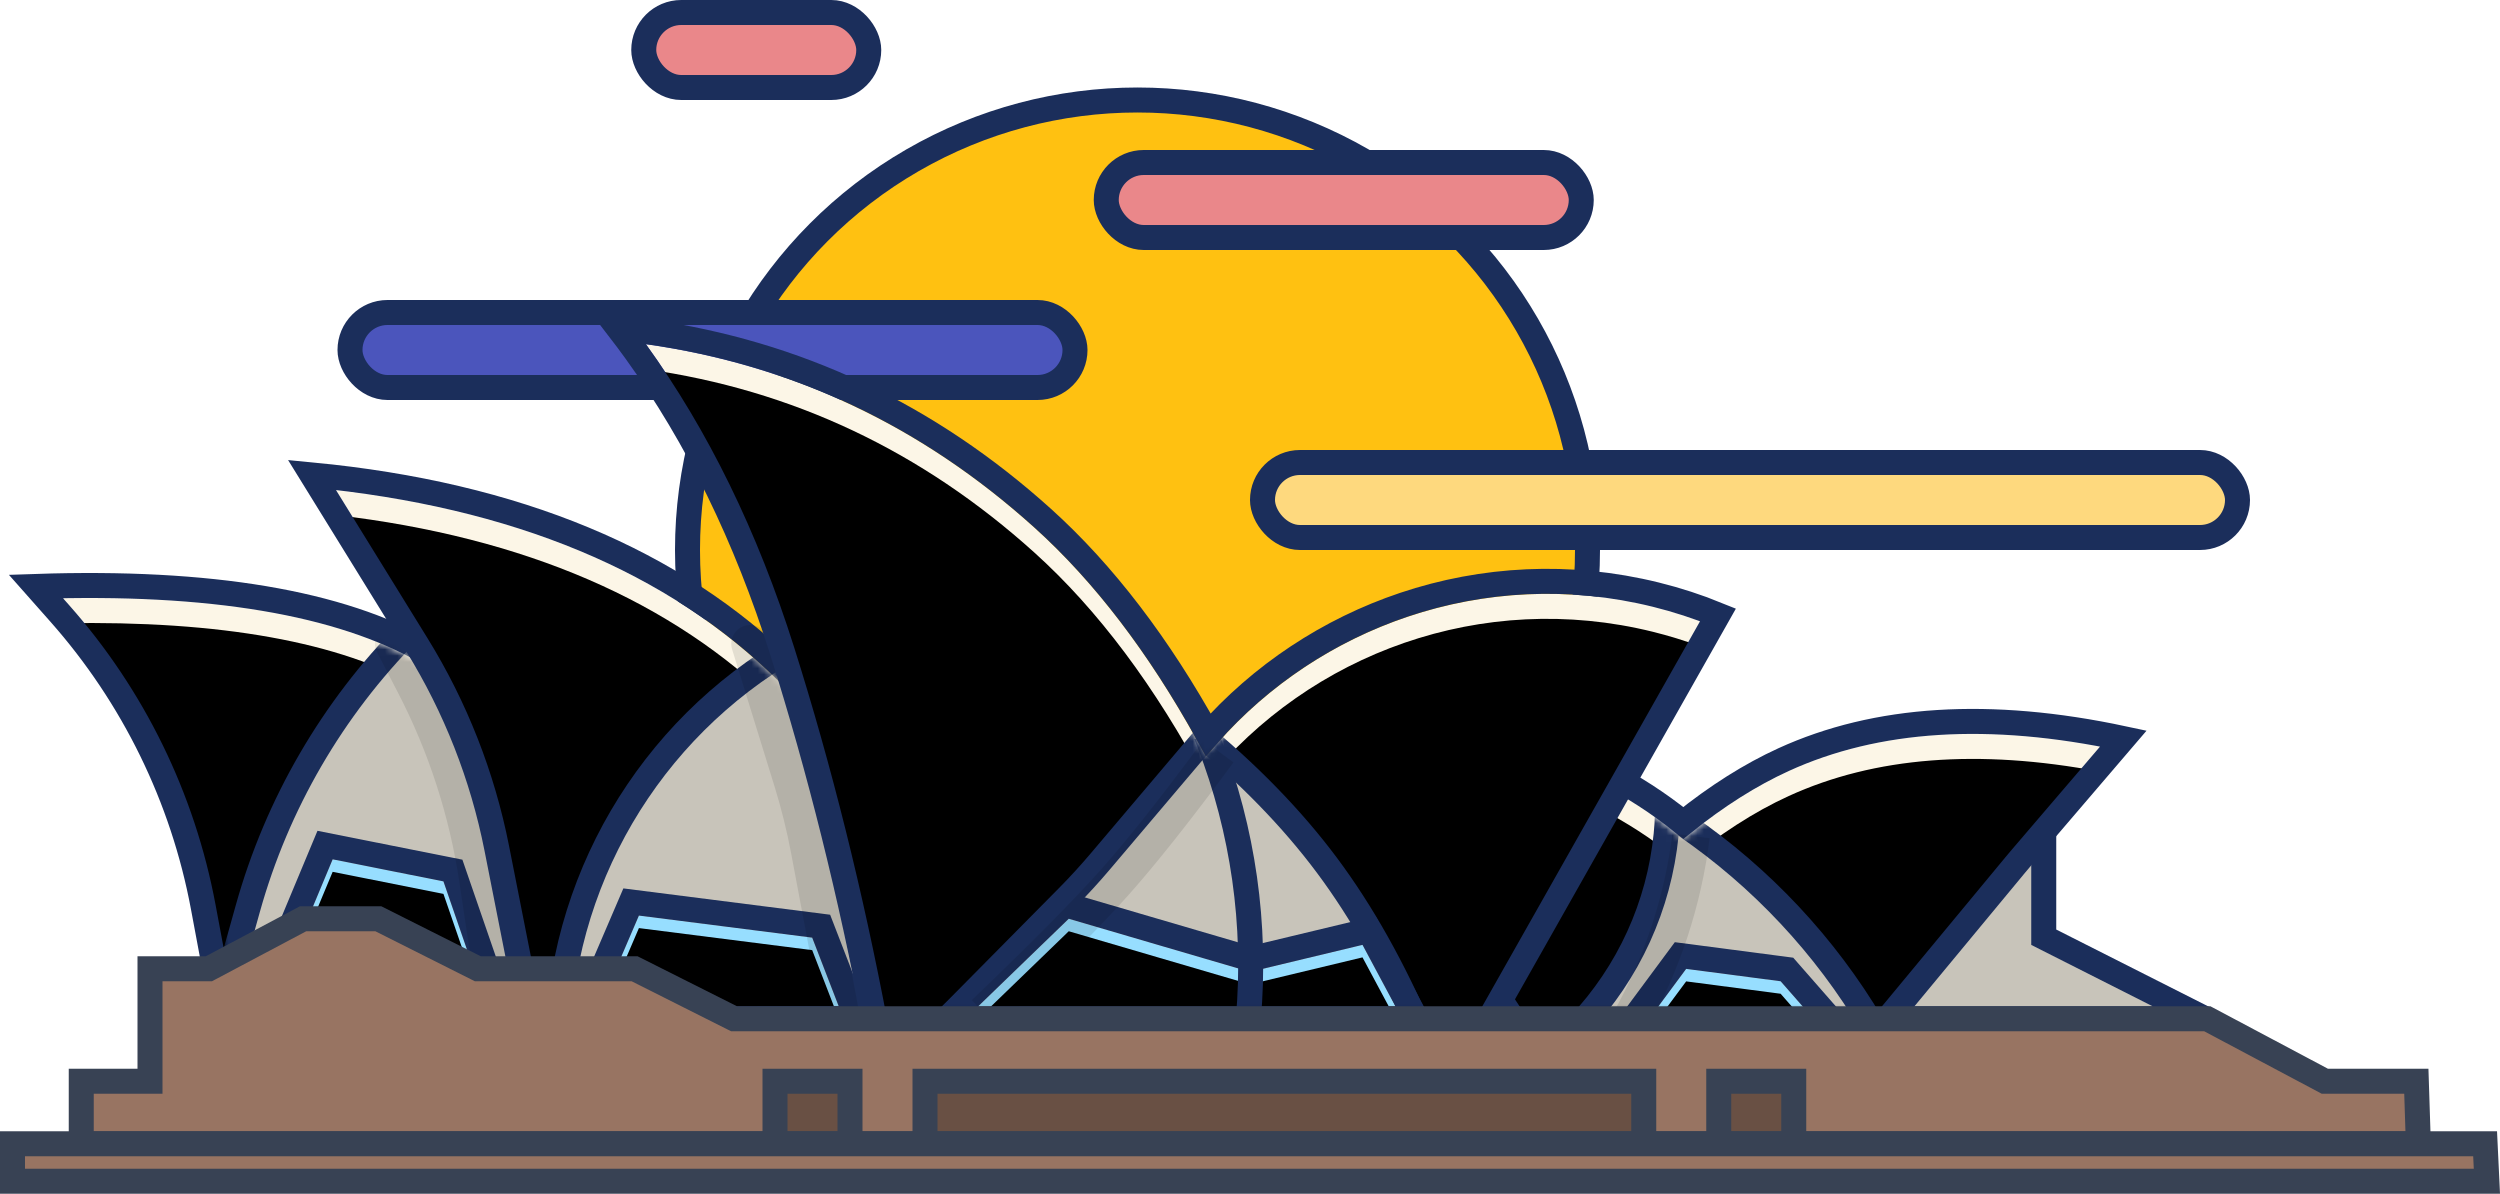 <svg xmlns="http://www.w3.org/2000/svg" xmlns:xlink="http://www.w3.org/1999/xlink" width="400" height="191" viewBox="0 0 400 191">
  <defs>
    <path id="sydney-opera-house-a" d="M29.687,44.81 L0.896,1.437 C20.914,-1.448 40.549,4.638 55.21,17.08 C60.899,12.351 66.531,8.714 72.106,6.167 C85.83,-0.1 102.427,-1.4 121.896,2.267 L107.837,18.692 C107.484,19.104 107.135,19.518 106.79,19.936 L86.19,44.81 L29.687,44.81 Z"/>
    <filter id="sydney-opera-house-b" width="115.2%" height="126.9%" x="-7.3%" y="-13.5%" filterUnits="objectBoundingBox">
      <feOffset dy="4" in="SourceAlpha" result="shadowOffsetInner1"/>
      <feComposite in="shadowOffsetInner1" in2="SourceAlpha" k2="-1" k3="1" operator="arithmetic" result="shadowInnerInner1"/>
      <feColorMatrix in="shadowInnerInner1" values="0 0 0 0 1   0 0 0 0 1   0 0 0 0 1  0 0 0 1 0"/>
    </filter>
    <polygon id="sydney-opera-house-d" points="12.734 21.282 27.85 23.261 32.229 28.261 7.563 28.261"/>
    <filter id="sydney-opera-house-e" width="176.1%" height="247.2%" x="-36.3%" y="-75.5%" filterUnits="objectBoundingBox">
      <feOffset dy="2" in="SourceAlpha" result="shadowOffsetInner1"/>
      <feComposite in="shadowOffsetInner1" in2="SourceAlpha" k2="-1" k3="1" operator="arithmetic" result="shadowInnerInner1"/>
      <feColorMatrix in="shadowInnerInner1" values="0 0 0 0 1   0 0 0 0 1   0 0 0 0 1  0 0 0 1 0"/>
    </filter>
    <path id="sydney-opera-house-f" d="M94,66.592 C82.183,36.582 69.879,17.922 57.088,10.612 C44.297,3.303 25.268,-0.131 0,0.311 L0.985,1.424 C12.981,14.978 21.073,31.533 24.399,49.325 L27.627,66.592 L27.627,66.592 L94,66.592 Z"/>
    <filter id="sydney-opera-house-g" width="119.8%" height="118.1%" x="-11.4%" y="-9%" filterUnits="objectBoundingBox">
      <feOffset dy="4" in="SourceAlpha" result="shadowOffsetInner1"/>
      <feComposite in="shadowOffsetInner1" in2="SourceAlpha" k2="-1" k3="1" operator="arithmetic" result="shadowInnerInner1"/>
      <feColorMatrix in="shadowInnerInner1" values="0 0 0 0 1   0 0 0 0 1   0 0 0 0 1  0 0 0 1 0"/>
    </filter>
    <polygon id="sydney-opera-house-i" points="16.148 39.085 33.873 42.614 41.11 63.592 5.923 63.592"/>
    <filter id="sydney-opera-house-j" width="138.7%" height="143.1%" x="-19.9%" y="-22.7%" filterUnits="objectBoundingBox">
      <feOffset dy="2" in="SourceAlpha" result="shadowOffsetInner1"/>
      <feComposite in="shadowOffsetInner1" in2="SourceAlpha" k2="-1" k3="1" operator="arithmetic" result="shadowInnerInner1"/>
      <feColorMatrix in="shadowInnerInner1" values="0 0 0 0 1   0 0 0 0 1   0 0 0 0 1  0 0 0 1 0"/>
    </filter>
    <path id="sydney-opera-house-k" d="M118.372,83.592 C103.766,65.155 87.937,47.5 70.885,30.626 C53.833,13.752 30.205,3.543 0,0 L14.655,23.726 C20.95,33.917 25.362,45.155 27.683,56.906 L32.952,83.592 L32.952,83.592 L118.372,83.592 Z"/>
    <filter id="sydney-opera-house-l" width="116.9%" height="115.5%" x="-8.2%" y="-8.3%" filterUnits="objectBoundingBox">
      <feOffset dy="4" in="SourceAlpha" result="shadowOffsetInner1"/>
      <feComposite in="shadowOffsetInner1" in2="SourceAlpha" k2="-1" k3="1" operator="arithmetic" result="shadowInnerInner1"/>
      <feColorMatrix in="shadowInnerInner1" values="0 0 0 0 1   0 0 0 0 1   0 0 0 0 1  0 0 0 1 0"/>
    </filter>
    <polygon id="sydney-opera-house-n" points="10.672 52.391 38.397 55.92 42.633 66.877 4.446 66.898"/>
    <filter id="sydney-opera-house-o" width="136.4%" height="171.4%" x="-18.5%" y="-36.9%" filterUnits="objectBoundingBox">
      <feOffset dy="2" in="SourceAlpha" result="shadowOffsetInner1"/>
      <feComposite in="shadowOffsetInner1" in2="SourceAlpha" k2="-1" k3="1" operator="arithmetic" result="shadowInnerInner1"/>
      <feColorMatrix in="shadowInnerInner1" values="0 0 0 0 1   0 0 0 0 1   0 0 0 0 1  0 0 0 1 0"/>
    </filter>
    <path id="sydney-opera-house-p" d="M38.381,106.933 C34.464,86.522 29.577,67.048 23.719,48.511 C17.861,29.973 9.955,13.803 -4.54747351e-13,0 C23.412,3.303 44.131,13.083 62.155,29.34 C72.32,38.509 81.47,50.732 89.605,66.011 C106.236,45.493 133.794,35.256 161.127,42.022 C163.678,42.654 166.191,43.428 168.655,44.34 L133.263,106.933 Z"/>
    <filter id="sydney-opera-house-q" width="111%" height="112.4%" x="-6.4%" y="-6.8%" filterUnits="objectBoundingBox">
      <feOffset dy="4" in="SourceAlpha" result="shadowOffsetInner1"/>
      <feComposite in="shadowOffsetInner1" in2="SourceAlpha" k2="-1" k3="1" operator="arithmetic" result="shadowInnerInner1"/>
      <feColorMatrix in="shadowInnerInner1" values="0 0 0 0 1   0 0 0 0 1   0 0 0 0 1  0 0 0 1 0"/>
    </filter>
    <polygon id="sydney-opera-house-s" points="19 26.092 48 34.592 66 30.272 71.257 40.092 4.5 40.114"/>
    <filter id="sydney-opera-house-t" width="127.8%" height="174.9%" x="-16.3%" y="-39.2%" filterUnits="objectBoundingBox">
      <feOffset dy="2" in="SourceAlpha" result="shadowOffsetInner1"/>
      <feComposite in="shadowOffsetInner1" in2="SourceAlpha" k2="-1" k3="1" operator="arithmetic" result="shadowInnerInner1"/>
      <feColorMatrix in="shadowInnerInner1" values="0 0 0 0 1   0 0 0 0 1   0 0 0 0 1  0 0 0 1 0"/>
    </filter>
  </defs>
  <g fill="none" fill-rule="evenodd">
    <g transform="translate(214.104 117.19)">
      <path fill="#C8C4BA" stroke="#1B2E5B" stroke-linecap="round" stroke-width="4" d="M112.896,14.217 L112.896,32.766 L138.697,45.81 L75.308,45.81 L75.308,14.217 L112.896,14.217 Z"/>
      <mask id="sydney-opera-house-c" fill="#fff">
        <use xlink:href="#sydney-opera-house-a"/>
      </mask>
      <g stroke-linecap="round">
        <use fill="#FCF6E7" xlink:href="#sydney-opera-house-a"/>
        <use fill="#000" filter="url(#sydney-opera-house-b)" xlink:href="#sydney-opera-house-a"/>
        <path stroke="#1B2E5B" stroke-width="4" d="M71.275,4.348 C86.112,-2.427 104.223,-3.595 125.632,0.978 L125.632,0.978 L109.356,19.993 C109.011,20.396 108.669,20.802 108.33,21.211 L108.33,21.211 L87.131,46.81 L28.614,46.81 L-2.477,-0.029 C18.599,-4.011 39.512,1.785 55.219,14.49 C60.62,10.146 65.975,6.769 71.275,4.348 Z"/>
      </g>
      <g stroke-linecap="round" mask="url(#sydney-opera-house-c)">
        <g transform="translate(42.947 16.549)">
          <path fill="#C8C4BA" stroke="#1B2E5B" stroke-width="4" d="M9.753,-3.57 C10.73,-2.946 11.697,-2.306 12.653,-1.648 C24.779,6.692 34.965,17.57 42.496,30.247 L42.496,30.247 L-4.386,30.262 C3.548,21.854 8.402,11.153 9.529,-0.198 C9.641,-1.321 9.715,-2.446 9.753,-3.57 Z"/>
          <use fill="#97DEFF" xlink:href="#sydney-opera-house-d"/>
          <use fill="#000" filter="url(#sydney-opera-house-e)" xlink:href="#sydney-opera-house-d"/>
          <path stroke="#1B2E5B" stroke-width="4" d="M11.827,19.146 L28.858,21.376 L36.639,30.261 L3.593,30.261 L11.827,19.146 Z"/>
        </g>
      </g>
      <path stroke="#000" stroke-opacity=".1" stroke-width="6" d="M56.466,16.549 C55.162,26.942 51.859,36.985 46.739,46.124 L46.687,46.217 L46.687,46.217"/>
    </g>
    <g stroke="#1B2E5B" stroke-width="4" transform="translate(54)">
      <circle cx="128" cy="88" r="72" fill="#FFC111" stroke-linecap="round" stroke-linejoin="round"/>
      <rect width="116" height="12" x="2" y="50" fill="#4B55BC" rx="6"/>
      <rect width="156" height="12" x="148" y="74" fill="#FED97E" rx="6"/>
      <rect width="76" height="12" x="123" y="26" fill="#EA878A" rx="6"/>
      <rect width="36" height="12" x="49" y="2" fill="#EA878A" rx="6"/>
    </g>
    <g transform="translate(10.084 95.408)">
      <mask id="sydney-opera-house-h" fill="#fff">
        <use xlink:href="#sydney-opera-house-f"/>
      </mask>
      <g stroke-linecap="round">
        <use fill="#FCF6E7" xlink:href="#sydney-opera-house-f"/>
        <use fill="#000" filter="url(#sydney-opera-house-g)" xlink:href="#sydney-opera-house-f"/>
        <path stroke="#1B2E5B" stroke-width="4" d="M-4.342,-1.578 C23.556,-2.521 44.343,1.026 58.08,8.876 C71.499,16.544 84.542,36.342 96.923,68.592 L96.923,68.592 L25.966,68.592 L22.433,49.692 C19.174,32.256 11.243,16.032 -0.512,2.749 L-0.512,2.749 Z"/>
      </g>
      <g stroke-linecap="round" mask="url(#sydney-opera-house-h)">
        <g transform="translate(26.993 3)">
          <path fill="#C8C4BA" stroke="#1B2E5B" stroke-linejoin="round" stroke-width="4" d="M63.611,-2 L63.611,65.592 L-2.636,65.592 L2.583,46.929 C7.253,30.227 16.105,14.992 28.302,2.663 L28.302,2.663 L32.915,-2 L63.611,-2 Z"/>
          <use fill="#97DEFF" xlink:href="#sydney-opera-house-i"/>
          <use fill="#000" filter="url(#sydney-opera-house-j)" xlink:href="#sydney-opera-house-i"/>
          <path stroke="#1B2E5B" stroke-width="4" d="M14.933,36.803 L35.39,40.876 L43.915,65.592 L2.921,65.592 L14.933,36.803 Z"/>
        </g>
      </g>
      <path stroke="#000" stroke-linecap="round" stroke-linejoin="round" stroke-opacity=".1" stroke-width="6" d="M52.916,7.592 L56.26,14.047 C61.329,23.829 64.747,34.38 66.375,45.276 L68.103,56.839 L68.103,56.839" mask="url(#sydney-opera-house-h)"/>
    </g>
    <g transform="translate(53.759 78.408)">
      <mask id="sydney-opera-house-m" fill="#fff">
        <use xlink:href="#sydney-opera-house-k"/>
      </mask>
      <g stroke-linecap="round">
        <use fill="#FCF6E7" xlink:href="#sydney-opera-house-k"/>
        <use fill="#000" filter="url(#sydney-opera-house-l)" xlink:href="#sydney-opera-house-k"/>
        <path stroke="#1B2E5B" stroke-width="4" d="M-3.846,-2.421 C28.838,0.716 54.196,11.298 72.292,29.204 C90.399,47.122 107.131,65.918 122.489,85.592 L122.489,85.592 L31.308,85.592 L25.72,57.294 C23.447,45.778 19.122,34.764 12.954,24.777 L12.954,24.777 Z"/>
      </g>
      <g stroke-linecap="round" mask="url(#sydney-opera-house-m)">
        <g transform="translate(37.795 15.694)">
          <path fill="#C8C4BA" stroke="#1B2E5B" stroke-linejoin="round" stroke-width="4" d="M67.446,-2.341 L67.446,69.313 L-2.183,69.081 C-0.232,42.426 15.706,18.888 39.591,7.145 L39.591,7.145 L54.835,-0.35 L67.446,-2.341 Z"/>
          <use fill="#97DEFF" xlink:href="#sydney-opera-house-n"/>
          <use fill="#000" filter="url(#sydney-opera-house-o)" xlink:href="#sydney-opera-house-n"/>
          <path stroke="#1B2E5B" stroke-width="4" d="M9.428,50.216 L39.832,54.086 L45.55,68.876 L1.411,68.9 L9.428,50.216 Z"/>
        </g>
      </g>
    </g>
    <g transform="translate(103.345 55.067)">
      <path stroke="#000" stroke-linecap="round" stroke-linejoin="round" stroke-opacity=".1" stroke-width="6" d="M16.655,47.933 L23.445,69.871 C24.572,73.514 25.491,77.219 26.195,80.967 L31.263,107.933 L31.263,107.933"/>
      <mask id="sydney-opera-house-r" fill="#fff">
        <use xlink:href="#sydney-opera-house-p"/>
      </mask>
      <g stroke-linecap="round">
        <use fill="#FCF6E7" xlink:href="#sydney-opera-house-p"/>
        <use fill="#000" filter="url(#sydney-opera-house-q)" xlink:href="#sydney-opera-house-p"/>
        <path stroke="#1B2E5B" stroke-width="4" d="M-4.397,-2.55 C-2.842,-2.391 -1.283,-2.201 0.279,-1.98 C24.09,1.379 45.163,11.321 63.495,27.855 C73.232,36.638 82.063,48.176 89.968,62.484 C98.412,52.902 109.262,45.728 121.315,41.685 C133.892,37.467 147.778,36.657 161.608,40.081 C164.989,40.918 168.306,41.998 171.533,43.314 L171.533,43.314 L134.43,108.933 L36.726,108.933 C32.773,88.01 27.802,68.07 21.812,49.113 C16.023,30.794 8.216,14.81 -1.622,1.17 C-2.524,-0.081 -3.45,-1.321 -4.397,-2.55 Z"/>
      </g>
      <g stroke-linecap="round" mask="url(#sydney-opera-house-r)">
        <g transform="translate(48.655 65.84)">
          <path fill="#C8C4BA" stroke="#1B2E5B" stroke-linejoin="round" stroke-width="4" d="M40.779,-2.824 C49.06,4.149 55.905,11.4 61.322,18.924 C66.884,26.65 71.871,35.84 76.274,46.5 L76.274,46.5 L-4.792,46.5 L18.869,22.582 C20.638,20.794 22.338,18.937 23.965,17.018 L23.965,17.018 Z"/>
          <use fill="#97DEFF" xlink:href="#sydney-opera-house-s"/>
          <use fill="#000" filter="url(#sydney-opera-house-t)" xlink:href="#sydney-opera-house-s"/>
          <path stroke="#1B2E5B" stroke-width="4" d="M18.446,23.846 L48.051,32.523 L67.035,27.967 L74.595,42.091 L-0.447,42.115 L18.446,23.846 Z"/>
        </g>
      </g>
      <path stroke="#1B2E5B" stroke-width="4" d="M89.626,62.477 L90.126,63.769 C95.563,77.818 97.706,92.926 96.39,107.933 L96.39,107.933 L96.39,107.933" mask="url(#sydney-opera-house-r)"/>
      <path stroke="#000" stroke-opacity=".1" stroke-width="6" d="M54.209,107.123 C63.706,98.013 70.63,91.016 74.982,86.13 C79.333,81.244 84.875,74.246 91.605,65.137" mask="url(#sydney-opera-house-r)"/>
    </g>
    <g stroke="#384254" stroke-width="4" transform="translate(0 145)">
      <path fill="#987462" d="M60.53,2 L76.443,10 L101.53,10 L117.443,18 L353.162,18 L371.975,28 L386.614,28 L386.935,37.999 L13,38 L13,28 L24,28 L24,10 L33.422,10 L48.498,2 L60.53,2 Z"/>
      <rect width="115" height="10" x="148" y="28" fill="#695044"/>
      <rect width="12" height="10" x="124" y="28" fill="#695044"/>
      <rect width="12" height="10" x="275" y="28" fill="#695044"/>
      <path fill="#987462" d="M397.617,38 L397.903,43.998 L2,44 L2,38 L397.617,38 Z"/>
    </g>
  </g>
</svg>
